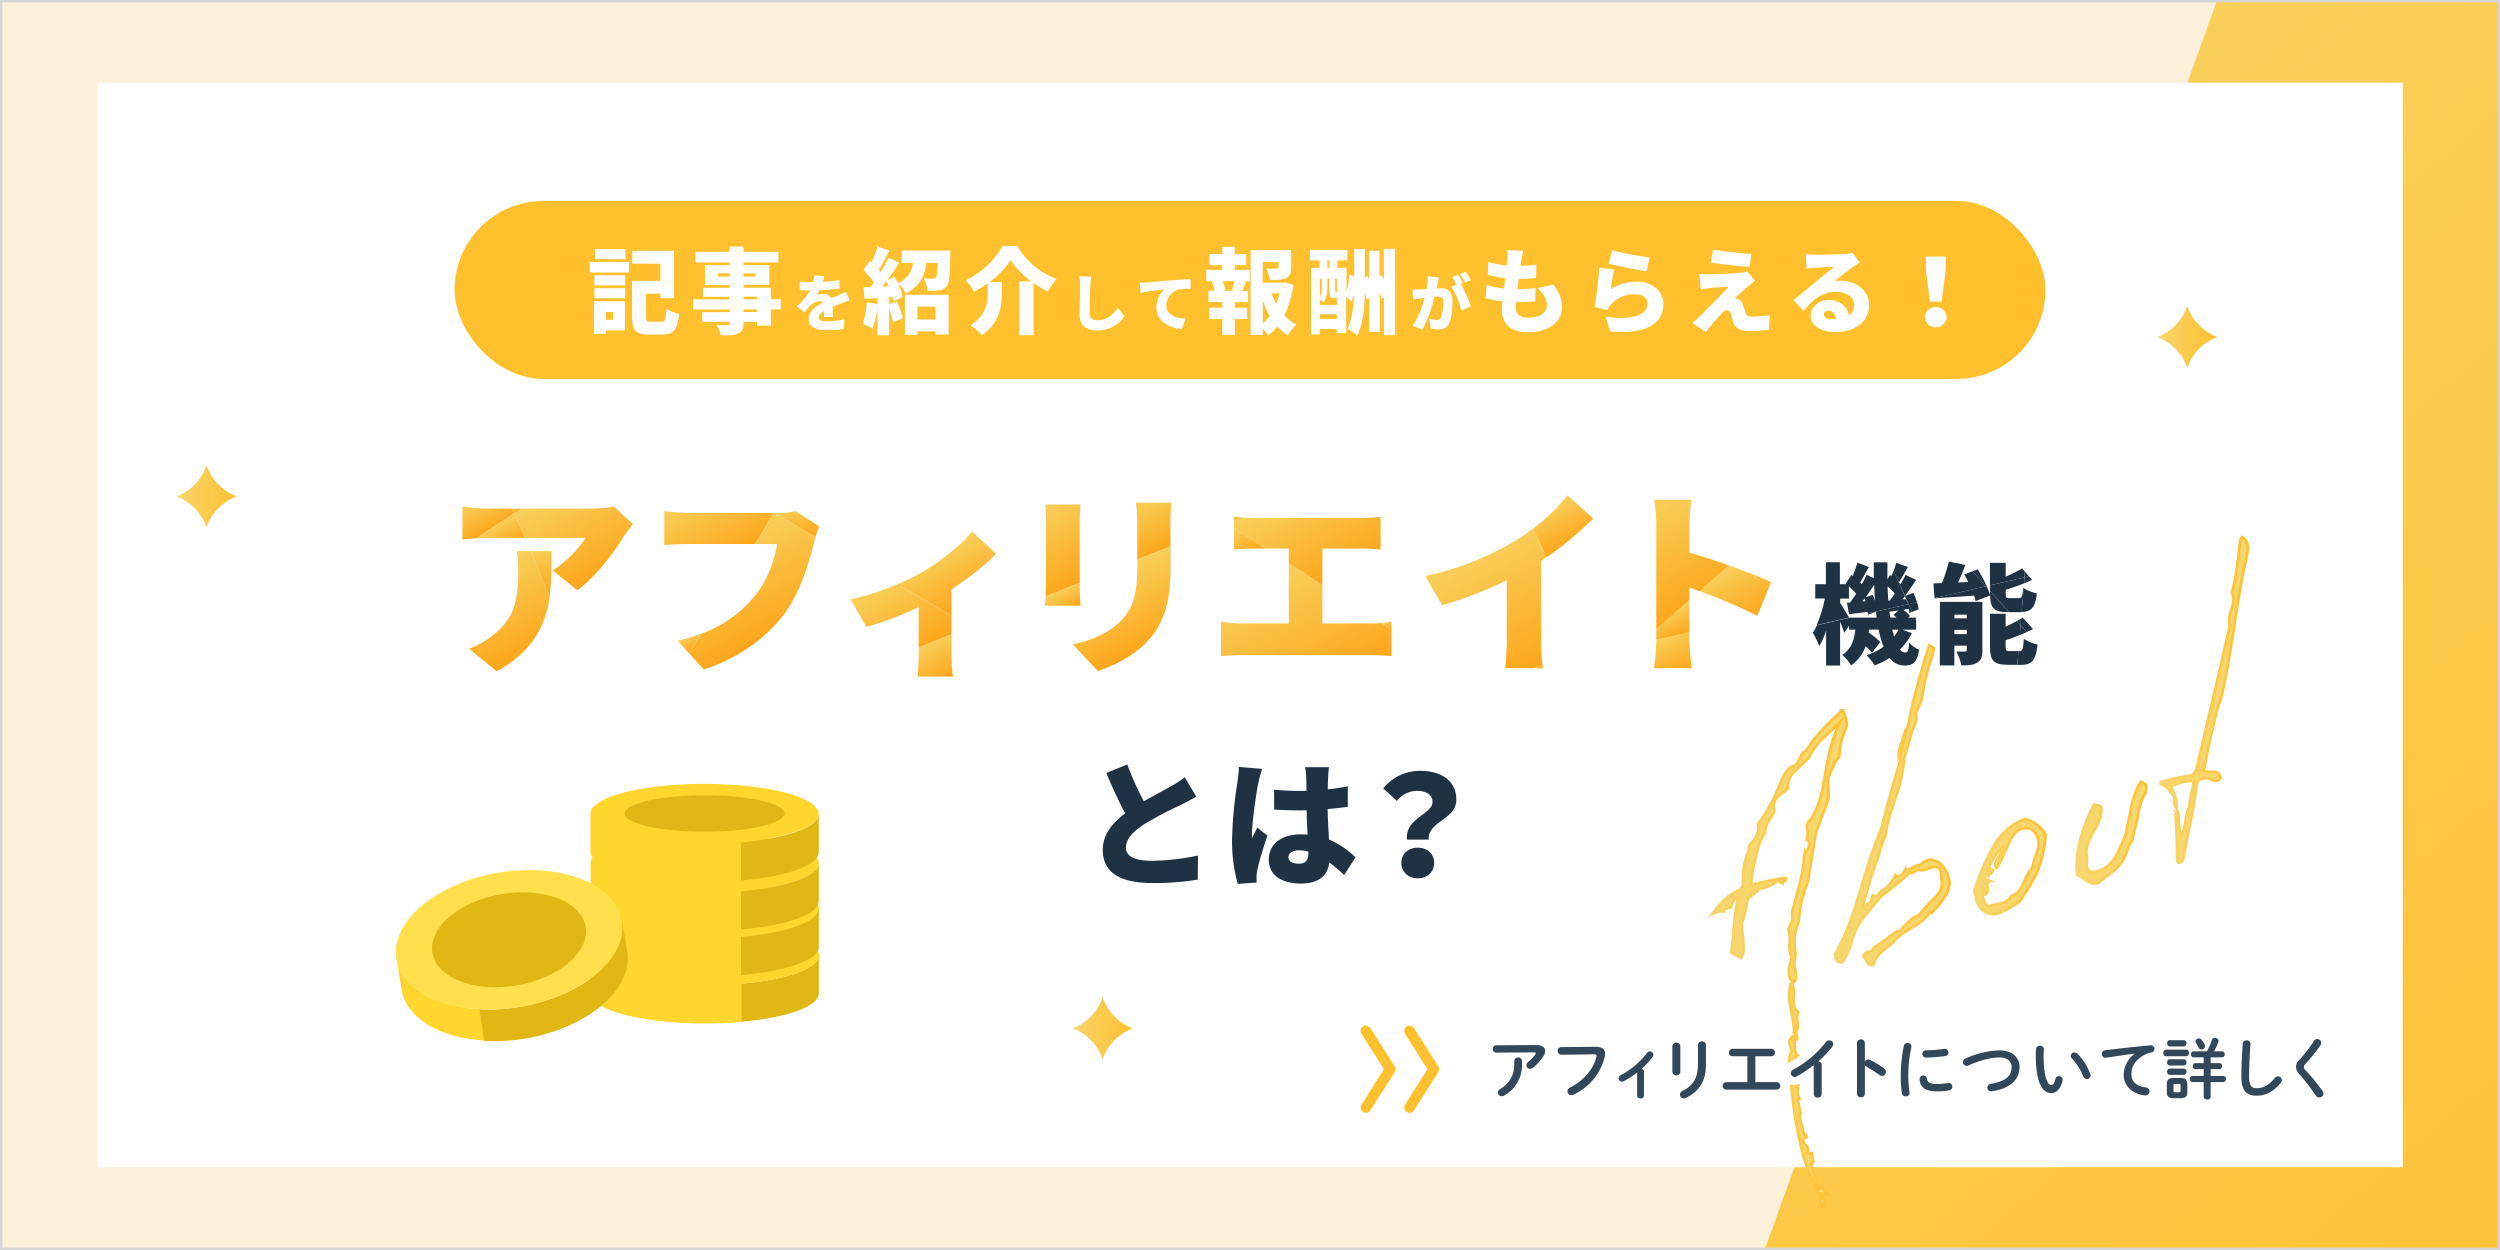 <svg xmlns="http://www.w3.org/2000/svg" xmlns:xlink="http://www.w3.org/1999/xlink" viewBox="0 0 942 471"><rect x="0" y="0" width="942" height="471" fill="#808080" stroke="none"/><defs><linearGradient id="a" x1="375.74" y1="124.52" x2="859.39" y2="688" gradientUnits="userSpaceOnUse"><stop offset="0" stop-color="#f7d66c"/><stop offset="1" stop-color="#ffbf2e"/></linearGradient><linearGradient id="b" x1="643.79" y1="361.24" x2="696.41" y2="361.24" xlink:href="#a"/><linearGradient id="c" x1="690.9" y1="303.25" x2="735.13" y2="303.25" xlink:href="#a"/><linearGradient id="d" x1="743.32" y1="326.53" x2="771.31" y2="326.53" xlink:href="#a"/><linearGradient id="e" x1="782.02" y1="313.66" x2="809.28" y2="313.66" xlink:href="#a"/><linearGradient id="f" x1="813.55" y1="263.6" x2="847.47" y2="263.6" xlink:href="#a"/><linearGradient id="g" x1="182.06" y1="214.36" x2="199.19" y2="246.56" gradientUnits="userSpaceOnUse"><stop offset="0" stop-color="#f8d05b"/><stop offset="1" stop-color="#fda61a"/></linearGradient><linearGradient id="h" x1="202.28" y1="206.39" x2="210.87" y2="222.54" xlink:href="#g"/><linearGradient id="i" x1="209.84" y1="184.5" x2="227.26" y2="217.25" xlink:href="#g"/><linearGradient id="j" x1="178.83" y1="188.38" x2="184.99" y2="199.96" xlink:href="#g"/><linearGradient id="k" x1="194.3" y1="190.97" x2="195.19" y2="192.64" xlink:href="#g"/><linearGradient id="l" x1="186.34" y1="197.35" x2="191.06" y2="206.23" xlink:href="#g"/><linearGradient id="m" x1="263.63" y1="185.54" x2="276.28" y2="209.34" xlink:href="#g"/><linearGradient id="n" x1="297.19" y1="190.28" x2="304.43" y2="203.89" xlink:href="#g"/><linearGradient id="o" x1="291.55" y1="193.27" x2="291.56" y2="193.27" xlink:href="#g"/><linearGradient id="p" x1="272.4" y1="203.45" x2="291.52" y2="239.41" xlink:href="#g"/><linearGradient id="q" x1="259.27" y1="239.32" x2="262.19" y2="244.81" xlink:href="#g"/><linearGradient id="r" x1="352.89" y1="207.3" x2="364.39" y2="228.91" xlink:href="#g"/><linearGradient id="s" x1="349.58" y1="242.17" x2="357" y2="256.12" xlink:href="#g"/><linearGradient id="t" x1="334.04" y1="218.63" x2="347.89" y2="244.67" xlink:href="#g"/><linearGradient id="u" x1="418.33" y1="216.27" x2="432.82" y2="243.52" xlink:href="#g"/><linearGradient id="v" x1="391.88" y1="191.09" x2="406.99" y2="219.5" xlink:href="#g"/><linearGradient id="w" x1="428.97" y1="188.89" x2="438.65" y2="207.09" xlink:href="#g"/><linearGradient id="x" x1="399.25" y1="221.94" x2="403.6" y2="230.11" xlink:href="#g"/><linearGradient id="y" x1="465.75" y1="194.28" x2="466.53" y2="195.75" xlink:href="#g"/><linearGradient id="z" x1="478.29" y1="216.16" x2="501.35" y2="259.51" xlink:href="#g"/><linearGradient id="aa" x1="466.37" y1="198.19" x2="472.23" y2="209.22" xlink:href="#g"/><linearGradient id="ab" x1="486.25" y1="184.88" x2="503.65" y2="217.6" xlink:href="#g"/><linearGradient id="ac" x1="522.06" y1="233.9" x2="523.94" y2="237.44" xlink:href="#g"/><linearGradient id="ad" x1="579.16" y1="250.98" x2="580.03" y2="252.61" xlink:href="#g"/><linearGradient id="ae" x1="556.51" y1="206.66" x2="580.34" y2="251.48" xlink:href="#g"/><linearGradient id="af" x1="584.7" y1="189.79" x2="592.63" y2="204.7" xlink:href="#g"/><linearGradient id="ag" x1="650" y1="213.85" x2="660.22" y2="233.07" xlink:href="#g"/><linearGradient id="ah" x1="626.98" y1="239.58" x2="634.33" y2="253.39" xlink:href="#g"/><linearGradient id="ai" x1="619.32" y1="190.34" x2="639.74" y2="228.74" xlink:href="#g"/><linearGradient id="aj" x1="628.59" y1="230.39" x2="633.6" y2="239.81" xlink:href="#g"/><linearGradient id="ak" x1="812.86" y1="126.97" x2="835.48" y2="126.97" xlink:href="#a"/><linearGradient id="al" x1="404.19" y1="387.45" x2="426.81" y2="387.45" xlink:href="#a"/><linearGradient id="am" x1="66.53" y1="187.03" x2="89.15" y2="187.03" xlink:href="#a"/></defs><rect width="942" height="471" style="fill:url(#a)"/><polygon points="0 0 835.48 0 664.87 471 0 471 0 0" style="fill:#fbf1da"/><rect x="36.63" y="31.17" width="868.74" height="408.65" style="fill:#fff"/><path d="M695.23,269.71c.24.86.41,1.86.62,2.62.37,1.29-1.24,3.84-1.89,6.47a28.49,28.49,0,0,0-.89,6.31,11.86,11.86,0,0,0-2.42,3.83L688.9,293c-.56,3,1,5.9-.72,10.23-2.09,5.36-3.31,8.85-4,10.67-.72,4.86-1.64,10.25-2.62,16.23a22.82,22.82,0,0,1-1.6,5.47l-.44,1.75a22.73,22.73,0,0,0-1.2,5.23l-.74,5.22a19.46,19.46,0,0,0-1.36,8.77c.56,4,.21,4-.07,5.5-.16.27.08,1.95.55,4.84.31,1.9-.25,3.22-1.7,3.87a2.21,2.21,0,0,1,.66,1.09l.12.43a9.57,9.57,0,0,1,.13,3.34,9,9,0,0,0,.13,3.34l.12.43a4.21,4.21,0,0,0,1.37,1.95,6,6,0,0,0-.24,3.68c.16,1.81.11,2.88-.23,3.32s-.33.91-.05,1.88.18,1.46-.25,1.58a5.4,5.4,0,0,1-1,.06c.06.22.23.4.32.73a8.53,8.53,0,0,1,.21,1.57,7.8,7.8,0,0,0,.35,2.46,2.1,2.1,0,0,0,.63,1l-.65.18.12.43a6.43,6.43,0,0,1,.18,1.47,6.92,6.92,0,0,1-.16,1.9c.25,1.68.56,4,.85,7.1a8.72,8.72,0,0,0-.06,4.33l.52,1-.65.18,1.07,5.41-.65.18c.31,1.08,2,7.93,2,7.93l.68-.07.32.72c-1.16.45-1.68,1.06-1.53,1.6a4.38,4.38,0,0,0,1,1.36,4.24,4.24,0,0,1,1,1.57c.15.54-.16,1.09-.82,1.63a1.39,1.39,0,0,0,1.3.1,5.5,5.5,0,0,0,1-.17,5,5,0,0,0,.34,2.46c.31,1.08,0,1.64-.86,1.88.15.54.47,1.26.68,2a31.89,31.89,0,0,1,1.12,3.53l.39,1.4a14.19,14.19,0,0,0,.75,2.23l.65-.18c.75-.21,1.25-.12,1.54.5a8.52,8.52,0,0,0,1,1.57l-2.37-.15.15.54a1.82,1.82,0,0,0,1.1,1.44,8.83,8.83,0,0,1,.3,2.71l-1.41-.88a5,5,0,0,1-.18-1.47A3.57,3.57,0,0,0,686,451a66.7,66.7,0,0,1-4.3-9,69.54,69.54,0,0,1-2.28-6.81A145.67,145.67,0,0,1,675,409c.59-1.22.64-3.1-.06-5.58l-.18-.65c-.82-2.91-.73-5,.37-6.51-.55-1.94-.85-3-.85-3a2.82,2.82,0,0,1,1.19-2.78l.43-.12c.33-.09.37-.34.36-.8s0-.82.11-.85l-.44.13c.24-1.24-.29-4.35-1.32-9.65-.81-4.08-.6-7.05.77-9.18a5.08,5.08,0,0,1-1-1.47l-.12-.43a9.52,9.52,0,0,1-.16-3.45c.42-1.4.62-2.74,1-4a5.33,5.33,0,0,1-.47-1.26,10.23,10.23,0,0,1-.27-4.24,13.56,13.56,0,0,0-.23-4.13c-.1-.32-.3-.61-.36-.83l1.66-3.61a5.27,5.27,0,0,1,0-.57c-.43-2.79-.27-1.79,1.37-8,3.8-14.12,2.57-13.54,2.93-15.15,0,.24.56-1.32,1.3-2.82a3.45,3.45,0,0,0,.76-2.66c-.12-.43-.43-.69-1.09-1a7.21,7.21,0,0,0,.26-4,3.14,3.14,0,0,1,1.22-3.5c6.79-10.18,4.13-22.48,11.14-36.8l-8.17,7.78-2.73,3.92-.82,1.63-5.84,5.72a7.45,7.45,0,0,0-2,5.94l-.76.22c.11.78-1.48,1.35-2.93,2.8s-1.87,2.86-1.64,4.08c-.07.6.52,1.83-.91,3.4,0,0-2.95,4-2.31,6.24-2,2.32-2.94,6.08-4,10.57-1.24,5.12-1.17,8.25-1.49,9.16l1.18-.34c3.78-1.07,10.59-2.53,12.06-2.25.13.43,0,.71-.4,1.05-.8.46-1.09.66-1.06.77l-1.91-1c-.65,1-2.76,2.18-4.81,2.76a11.09,11.09,0,0,1-2.11.36l-.31.56c-.14.74-3.68,2.2-4,4.39-.15,1.09-1,5.77-2,7.57,0,5.92,1.66,10.83-.34,13.61l-3.66-2.23c1-6.45,1-16.13,2.93-21.33a12,12,0,0,0-1.93,1.83,3.65,3.65,0,0,0-1,2.61,7.08,7.08,0,0,0-1.33.26,4.34,4.34,0,0,0-1.45.64l0,.71-1.34-.2-3.17,1.13a44.56,44.56,0,0,1,4.38-5.09A16.32,16.32,0,0,1,654,336c.32-.09.48-.37.69-.43s.14.08.46,0a1.13,1.13,0,0,0,.79-.92l.65-.18c.51-5.62-.37-7.47,2.44-14.43-.52-1.84,1.39-2.49,2.13-4,0,0,2-2.67,1.22-5.58,1.87-2,5-7.47,7-12s2.39-6.38,4.37-8.46c.11-.84,2.71-1.11,3.56-2.64a16.93,16.93,0,0,0,1.53-3.22c1.24-1.4,1.11-.2,3.52-4,2-3.24,10-11,11.75-12.41A3.51,3.51,0,0,1,695.23,269.71Z" style="fill:#f7d66c;stroke-miterlimit:10;stroke:url(#b)"/><path d="M728.8,244.26l-2.71,9.38a67.38,67.38,0,0,0-1.88,9.39,32.09,32.09,0,0,1-2.48,6.05,1.46,1.46,0,0,1,.29.62,5.48,5.48,0,0,1-.66,3.45,24.87,24.87,0,0,0-1.52,4.5c-1.15,4.17-2,6.87-2.36,8.13a9.07,9.07,0,0,1-.11,1.66c-.18,1.45-.64,3.91-1.3,7.35L712.8,305a59,59,0,0,0-2.51,10.49,27.29,27.29,0,0,0-1.77,4.46,30.15,30.15,0,0,1-1.53,4.86c-.86,2.34-1.83,5.06-2.74,8.46-1.55,5.22-2.36,8.12-2.51,8.4.14.08.25.05.46,0a4.92,4.92,0,0,0,1-.52,19.93,19.93,0,0,1,1.7-1.41,6.75,6.75,0,0,1,.85-2.34,2.09,2.09,0,0,0,1.23.23c.32-.09.77-.57,1.37-1.32a3.57,3.57,0,0,1,1.55-1.13,13,13,0,0,0,4.26-5.52c.51.56.92.79,1.24.7a2.48,2.48,0,0,0,1.07-.77l.71-.78.72-1.14a3.53,3.53,0,0,0,1.14-.09,11.18,11.18,0,0,0,1.56-.67,6.78,6.78,0,0,1,1.53-.78,1.87,1.87,0,0,1,1.17,0,6.84,6.84,0,0,1,3-2,4.68,4.68,0,0,1,2.2,0c2.77.73,4.68,3,5.69,6.54a10,10,0,0,1,.38,1.76c0,3.51-2.47,7.33-6.85,11.6l-.58-.41c-1.06,2-3.31,4-6.62,5.83-3.69,2.2-6,3.91-7.07,5.49q-3.93,3.39-4.53,3.73a12.27,12.27,0,0,0-3.17,4.86,1.55,1.55,0,0,1-2.09-.81c-.49-.91-1.06-1.68-1.49-2.38,0-.81.66-1.35,1.85-1.68l.43-.13a1.86,1.86,0,0,0,1.56-1.48c1-.53,4-2.66,8.84-6.23l.69.38c3.12-3.79,5.56-5.88,7.61-6.46a41,41,0,0,1,4-4.63,26.42,26.42,0,0,0,4-4.51,7.36,7.36,0,0,0,.52-3.52,23.55,23.55,0,0,1-.3-3.53c-.46-1.61-1.57-2.23-3.29-1.74l-1.4.39a7.82,7.82,0,0,1-1.27.48,3.36,3.36,0,0,1-2.31.07c-.21.06-.46,0-.67.07s-.4.23-.62.29a3.57,3.57,0,0,1-1.17.8.84.84,0,0,1-.88-.22c-2.3,2.17-5.88,5.16-10.85,9-3.44,3.89-5.77,6.76-7.05,8.4a27.38,27.38,0,0,0-4.56,10.26,37,37,0,0,1-3,6.21,1.8,1.8,0,0,1-2.17-.67,3.9,3.9,0,0,1-.55-1.12c-.1-.32-.08-.68-.2-1.11a91.71,91.71,0,0,0,7.11-16.45c1.81-5.53,3.49-11.13,5.24-16.86,1-3.32,2.8-8.25,5.29-14.66,1.33-5.62,3.66-13.85,6.86-24.77a9.84,9.84,0,0,1,.64-3.91s.79-3.37.56-3.77a3.31,3.31,0,0,0-.49.73c-.72,2.41-1.13,3.81-1.13,3.81,0-.35.35-1.61.84-3.61,0-.11.15-.28.26-.31s1.32-4.8,1.5-5c0,0-.88,3.86-.82,4.08a4.59,4.59,0,0,0,.79-2.56,8.62,8.62,0,0,1,1-3c.91-5.84,3.43-15.87,7.86-30.29Z" style="fill:#f7d66c;stroke-miterlimit:10;stroke:url(#c)"/><path d="M770.79,314.49a48.31,48.31,0,0,1-3.56,15,98.32,98.32,0,0,1-6.29,10.28c-3.84,2.48-6.46,3.92-7.76,4.29a6.43,6.43,0,0,1-6.09-1,9.1,9.1,0,0,1-2.35-3.76c-.23-1.22-.56-2.4-.9-3.59a95.4,95.4,0,0,1,6.49-15.35c3.19-6,7.45-9.91,12.64-11.72a10.29,10.29,0,0,1,4.59,2.19A9.86,9.86,0,0,1,770.79,314.49Zm-5.39-2.2a7.63,7.63,0,0,0-3.62,0c-2,.58-3.67,2.67-5.14,6.12-2,4.63-3.33,7.58-4.41,8.7a2,2,0,0,1-.33-.72c-.27-1,.21-2.16,1.28-3.74a6.94,6.94,0,0,0,1.65-3.62c-3.16,3.23-5,6.09-5.69,8.72l.39-.69,1.52.85-.88,1.41-.69-.38a2.3,2.3,0,0,1-.23,1.23l-.91-.33c-.65.18-.82.81-.48,2l.38-.69,1.5.74a2.82,2.82,0,0,0-.77,2.66,2.26,2.26,0,0,1-.9,2.59l-.66-.28a2.8,2.8,0,0,1-.41-1.05,5.76,5.76,0,0,0,.21,2.39,11,11,0,0,0,1.62,3.27l5.27-1.15a5.92,5.92,0,0,0,3.78-2.7c1.94-.55,3.36-2.11,4.48-4.76,1.42-3.19,2.5-5.13,3.46-5.87a21.91,21.91,0,0,1,1.52-5.32,8.78,8.78,0,0,0,.71-5.33A9.94,9.94,0,0,0,765.4,312.29Z" style="fill:#f7d66c;stroke-miterlimit:10;stroke:url(#d)"/><path d="M805.64,306.73a75.55,75.55,0,0,1-1.87,8.22,7.91,7.91,0,0,1-.79,2.55,10.17,10.17,0,0,0-1.16,2.07,16.6,16.6,0,0,1-5,8.29l-6.11,4.76-.43.12a4,4,0,0,1-3.55-.63l-4-2.49c-1-7.17,1-15.88,6.11-26.18.1,0,.18-.17.29-.2a4.49,4.49,0,0,1,2.52.68c.53,2.3-.35,5.34-2.47,9s-3.17,6.49-3,8.66a8.06,8.06,0,0,1,.2,2.74,8.15,8.15,0,0,0,0,2.56,2.47,2.47,0,0,0,2.48,1.74c.43-.12.89-.13,1.32-.26a11.72,11.72,0,0,0,6.12-4.29c1.18-1.61,2.79-5,4.68-9.82,0-.25.76-3.48,1.89-9.39,1-4.71,2.25-8.09,3.84-10.29,1.22.59,1.94,1.08,2,1.3a7.91,7.91,0,0,1-.32,3C807.39,300.18,806.39,302.79,805.64,306.73Z" style="fill:#f7d66c;stroke-miterlimit:10;stroke:url(#e)"/><path d="M844.72,202.38a4,4,0,0,1,2.09,2.44,10.19,10.19,0,0,1-.24,4.49c-.57,3-1,4.46-1,4.71-.58,2.49-2.12,11.43-4.46,26.65-2.07,13.28-3.67,21.19-4.76,23.94-.74,1.5-2.84,10.13-6,25.8a8.23,8.23,0,0,0,3.61.38c1.55.15,2.41.72,2.78,2a2.31,2.31,0,0,1-1.35,1.43,5,5,0,0,1-2.49-.58,4.24,4.24,0,0,0-2.43-.36c-.11,0-.29.2-.4.23a1.72,1.72,0,0,0-.92,0,1.53,1.53,0,0,0-1,1c-.35.8-.56,1.33-.56,1.33A128.08,128.08,0,0,1,825.32,310c-1.4,6.57-2.29,11.25-2.59,13.9A3.44,3.44,0,0,1,821.4,325c-.54.16-.88-.21-1.12-1.08.13-3.64-.07-9.3-.57-16.84l.55-1.32-.41-.23c.43-.13.74.14.95.89l.15.54a13.43,13.43,0,0,0,.1,4.05c.49,2.54.61,3.79.64,3.9a7.42,7.42,0,0,0,1.3-2.82l.61-3.2a25.61,25.61,0,0,1,.81-3.72,12.65,12.65,0,0,0,.81-3.73l1.39-7a9.78,9.78,0,0,0-4.45.33c-3,1-4.36,1.47-4.15,1.4a23.35,23.35,0,0,1,1.68,4.3,11.84,11.84,0,0,1,.52,4.29,6.52,6.52,0,0,1-.85-1.75,4.35,4.35,0,0,1,.06-2.69l-2.32-2.84a6.06,6.06,0,0,0-2.89-2l-.1-.78,1.4-.4a92.27,92.27,0,0,1,10.67-2.2l1.33-1.89,9.4-40.05c.14-.74,1.22-5.59,3.29-14.33a9.41,9.41,0,0,1,.48-5.72c.82-2.45,1.12-4.28.75-5.57-.12-.43-.38-.94-.5-1.37,1-2.73,2.05-9.2,3.16-19.3Z" style="fill:#f7d66c;stroke-miterlimit:10;stroke:url(#f)"/><path d="M941.11.89V470.11H.89V.89H941.11M942,0H0V471H942V0Z" style="fill:#d5d5d5"/><path d="M195.27,215.11c0,12.15-1.87,18.48-10.14,24.74a29.06,29.06,0,0,1-8.49,4.55l10.5,8.57c14-7.81,18.53-17.59,20-28.43l-7.21-16.88h-5.23A42.12,42.12,0,0,1,195.27,215.11Z" style="fill:url(#g)"/><path d="M207.79,207.66H199.9l7.21,16.88A131.07,131.07,0,0,0,207.79,207.66Z" style="fill:url(#h)"/><path d="M197.77,202.66h22.76c-1.64,3.13-6.78,8.8-12.29,12.3l9.31,7.45c6.71-4.84,13.79-14.16,17.59-20.42.74-1.19,2.46-3.35,3.35-4.47l-7.15-6.63a52.23,52.23,0,0,1-8.94.74h-26l-2.63,1.75Z" style="fill:url(#i)"/><path d="M193.06,191.63h-9.34a64.53,64.53,0,0,1-9.47-.82v12.45c2.14-.21,3.8-.37,5.41-.47l14.14-9.41Z" style="fill:url(#j)"/><polygon points="193.81 193.38 196.43 191.63 193.06 191.63 193.81 193.38" style="fill:url(#k)"/><path d="M179.66,202.79c1.31-.08,2.59-.13,4.06-.13h14.05l-4-9.28Z" style="fill:url(#l)"/><path d="M291.55,193.27H260c-2.46,0-7.38-.37-9.69-.67v12.74c1.94-.14,6-.37,9.69-.37H284.5l7.06-11.7Z" style="fill:url(#m)"/><path d="M299.76,192.6a29.73,29.73,0,0,1-6.86.67h-1.34l15.73,9.1a24,24,0,0,1,1.41-4Z" style="fill:url(#n)"/><polygon points="291.56 193.27 291.55 193.27 291.56 193.27 291.56 193.27" style="fill:url(#o)"/><path d="M284.5,205h8.32c-1,6-3.42,13.34-8.19,19.23a46,46,0,0,1-20.57,14.64l-4.41,7.32,5.52,6.06c13.12-4.24,23.63-11.92,30.34-20.94,6.41-8.64,9.46-20,11.25-27,.15-.55.33-1.22.53-1.93l-15.73-9.1Z" style="fill:url(#p)"/><path d="M255.34,241.42l4.31,4.74,4.41-7.32A66,66,0,0,1,255.34,241.42Z" style="fill:url(#q)"/><path d="M358.56,222c6.78-4.4,13.19-9.47,16.69-13.35l-9-8.42c-3.72,4.92-11.47,11.11-19.15,15.58a78.26,78.26,0,0,1-9,4.4L358.56,232Z" style="fill:url(#r)"/><path d="M346.19,246c0,2.83-.23,7.3-.45,8.94h13.41c-.52-1.64-.59-6.11-.59-8.94v-7l-12.37,5Z" style="fill:url(#s)"/><path d="M338.09,220.18a99.21,99.21,0,0,1-17.62,5.66l6,10.36a113.21,113.21,0,0,0,19.68-7.45V244l12.37-5v-7Z" style="fill:url(#t)"/><path d="M428.54,212.87c0,10.29-1.05,15.58-6,20.87-4.47,4.62-10.58,7.38-18.33,9.09l9.46,10c5.44-1.72,13.27-5.52,18.26-10.73,5.67-6,9.17-13.42,9.17-28.4v-7.88l-12.52,5Z" style="fill:url(#u)"/><path d="M407.15,190.07H393.81a58.55,58.55,0,0,1,.3,5.88v25.27c0,1.07-.07,2.34-.15,3.54l12.89-5.19V196C406.85,193.27,407,191.93,407.15,190.07Z" style="fill:url(#v)"/><path d="M441.36,189.4H428a60.21,60.21,0,0,1,.52,8v13.41l12.52-5v-8.37C441.06,194.17,441.21,191.63,441.36,189.4Z" style="fill:url(#w)"/><path d="M393.73,228.23h13.42c-.15-1.94-.3-5.07-.3-6.94v-1.72L394,224.76C393.88,226.14,393.77,227.43,393.73,228.23Z" style="fill:url(#x)"/><path d="M465,194.69v1.5l2.93-1.18C466.82,194.92,465.78,194.81,465,194.69Z" style="fill:url(#y)"/><path d="M516.92,234.93H498.29V220.44l-12.67-8.18v22.67H467.81a45.77,45.77,0,0,1-7.75-.67v13a72.86,72.86,0,0,1,7.75-.37h49.11a66.14,66.14,0,0,1,7.38.37V237.24l-3.85-2.48C519.34,234.86,518.16,234.93,516.92,234.93Z" style="fill:url(#z)"/><path d="M465,207.06c1.94-.22,5.22-.37,7.53-.37H477l-12-7.76Z" style="fill:url(#aa)"/><path d="M498.29,206.69H512.9c2.16,0,4.92.15,7.3.37V194.69a60.72,60.72,0,0,1-7.3.52H472.51c-1.36,0-3-.08-4.6-.2L465,196.19v2.74l12,7.76h8.62v5.57l12.67,8.18Z" style="fill:url(#ab)"/><path d="M520.45,234.76l3.85,2.48v-3C523.21,234.43,521.9,234.62,520.45,234.76Z" style="fill:url(#ac)"/><path d="M581.27,251l-3.75.86h4C581.4,251.6,581.33,251.31,581.27,251Z" style="fill:url(#ad)"/><path d="M580.72,241V211.31c.69-.45,1.36-.9,2-1.36l-5.16-10.76c-2.09,1.59-4.26,3.1-6.41,4.44A109.6,109.6,0,0,1,537,217.05L543.38,228a135.59,135.59,0,0,0,24.37-9.39V241a103,103,0,0,1-.59,10.81h10.36l3.75-.86A70.29,70.29,0,0,1,580.72,241Z" style="fill:url(#ae)"/><path d="M600.32,195.36l-9.69-8.72a69.29,69.29,0,0,1-13,12.55L582.75,210A131.21,131.21,0,0,0,600.32,195.36Z" style="fill:url(#af)"/><path d="M662.18,232l5.14-12.6c-3.47-1.69-9.47-4.08-15.84-6.36l-11.08,9.71A211.72,211.72,0,0,1,662.18,232Z" style="fill:url(#ag)"/><path d="M623.2,251.78h14.16c-.37-3.36-.82-9.25-.82-11.26v-2.28l-12.45,2.88A86.25,86.25,0,0,1,623.2,251.78Z" style="fill:url(#ah)"/><path d="M636.54,221.37c1.23.44,2.53.91,3.86,1.41l11.08-9.71c-5.11-1.83-10.46-3.6-14.94-4.89V198a88,88,0,0,1,.75-9.69H623.2a51.75,51.75,0,0,1,.89,9.69v39.09l12.45-10.9Z" style="fill:url(#ai)"/><path d="M624.09,237.06v4.06l12.45-2.88V226.16Z" style="fill:url(#aj)"/><path d="M696.71,232.72c-1-1.8-2.62-4.42-3.36-5.57v-1.59h3.32v-4.67a35.75,35.75,0,0,1,2.74,2.83c-.78,1.18-1.56,2.33-2.29,3.31l-1.19.08.78,4.3c2.21-.25,4.58-.53,7-.86,0,.22,0,.42,0,.61l15.35-3.53L713.52,215c-.26.69-.53,1.38-.81,2l-.45-.37-1.06,1.63c-.05-2.08,0-4.21,0-6.38h-5.16c0,2,0,4,0,6l-2.7-1.31c-.49,1.06-1.11,2.29-1.8,3.52-.21-.21-.41-.45-.61-.66,1-1.64,2.12-3.81,3.31-5.77l-4.38-1.64a42.48,42.48,0,0,1-1.76,5l-.49-.37-2.13,3.23.29.25h-2.5v-8.27h-5.28v8.27h-4v5.4h3.61a46.42,46.42,0,0,1-3.09,10l12.44-2.87Zm21.07-8.14a8.25,8.25,0,0,1,.45,1.18l-1.43.13C717.13,225.48,717.46,225,717.78,224.58Zm-3.84-.9c-.62.94-1.27,1.84-1.89,2.61l-.53.05c-.12-1.76-.2-3.56-.28-5.41A24.86,24.86,0,0,1,713.94,223.68Zm-7.74-3.32c.08,2.09.17,4.13.33,6.1-.25-.78-.53-1.6-.82-2.33L703,225C704.07,223.51,705.18,221.92,706.2,220.36Zm-3.6,5.2c.12.33.21.65.33,1l-1.19.08Z" style="fill:#1e3244"/><polygon points="721.96 232.72 721.42 232.72 721.96 233.92 721.96 232.72" style="fill:#1e3244"/><path d="M720.46,230.56l2.48-1a17.69,17.69,0,0,0-.61-2.68l-3.18.74Z" style="fill:#1e3244"/><path d="M717.83,224.53c1.43-2,2.86-4.09,4.17-6l-4-1.92c-.49,1.06-1.15,2.25-1.84,3.47-.21-.2-.41-.45-.66-.65,1-1.6,2.21-3.77,3.44-5.77l-4.42-1.6c-.25.89-.6,1.93-1,3l5.63,12.61,3.18-.74a30.35,30.35,0,0,0-1.31-3.54Z" style="fill:#1e3244"/><path d="M703.8,231.16a4.46,4.46,0,0,1,0,.5l3.07-1.11c.08.74.16,1.47.24,2.17H697.06l-12.44,2.87a21.64,21.64,0,0,1-1.54,2.82,32.77,32.77,0,0,1,2.42,5.07,28.28,28.28,0,0,0,2.57-5.81v13.1h5.28v-16.5c.62,1.52,1.19,3.07,1.56,4.18l1.8-2.66v1.47h2.37c-.41,3.73-1.35,7.2-4.91,9.54a13.68,13.68,0,0,1,3.28,3.93,14.06,14.06,0,0,0,5.48-7.25,19.38,19.38,0,0,1,2.45,2.46l3.11-4a30.08,30.08,0,0,0-4.37-3.6l.12-1.11h3.64a39.81,39.81,0,0,0,1.84,6.47,24.23,24.23,0,0,1-6.42,3.19,22.11,22.11,0,0,1,3.07,3.81A26.82,26.82,0,0,0,712,247.9a6.86,6.86,0,0,0,5.49,2.87c3.43,0,4.79-1.15,5.64-5.9a13.11,13.11,0,0,1-3.76-2.66c-.2,3-.57,3.65-1.47,3.65a2.6,2.6,0,0,1-2-1.11,23.23,23.23,0,0,0,4.5-6.14l-3.56-1.35H722v-3.34l-.54-1.2H719l.7-.61a14.4,14.4,0,0,0-2.54-2.34l2.05-.32a12.91,12.91,0,0,1,.24,1.51l1-.4-1.31-2.93Zm9.89,8.72c-.24-.82-.49-1.68-.69-2.62h2.33A15.37,15.37,0,0,1,713.69,239.88Zm-.24-8.18c.36.28.77.65,1.18,1h-2.41c-.12-.74-.21-1.47-.29-2.21l3.44-.49Z" style="fill:#1e3244"/><path d="M730.92,250.73h5.48v-7.45h4.67v1.59c0,.49-.17.62-.66.62a30.44,30.44,0,0,1-3.23,0,21.23,21.23,0,0,1,1.88,5.23c2.42,0,4.34-.08,5.9-1s2-2.29,2-4.7V226.79h-16Zm5.48-19.12h4.67V233H736.4Zm0,5.73h4.67v1.6H736.4Z" style="fill:#1e3244"/><path d="M761.41,250.52c4.21,0,5.73-1.72,6.34-7.65a16.87,16.87,0,0,1-5.2-2.17c-.2,3.93-.45,4.66-1.72,4.66h-.27l-.43,5.16Z" style="fill:#1e3244"/><path d="M755.72,243.65v-2.42c1.75-.58,3.57-1.23,5.34-1.94l.3-3.67L759.94,234c-1.29.73-2.73,1.47-4.22,2.13v-4.87h-5.89v12.4c0,5.15,1.31,6.83,6.58,6.83h3.72l.43-5.16h-3.2C756,245.36,755.72,245.2,755.72,243.65Z" style="fill:#1e3244"/><path d="M761.57,233.05c-.51.32-1.05.65-1.63,1l1.42,1.59Z" style="fill:#1e3244"/><path d="M762.66,219.8c1-.42,2.05-.86,3-1.32l-1.14-1.32-1.67.39Z" style="fill:#1e3244"/><path d="M763.64,238.18c.83-.37,1.63-.76,2.39-1.16l-3.89-4.34-.57.37-.21,2.57Z" style="fill:#1e3244"/><path d="M748.94,221.66c-.11-.27-.22-.54-.35-.82l-.31.07Z" style="fill:#1e3244"/><path d="M767.5,223.59a16.12,16.12,0,0,1-5-2l-.75,9C765.47,230.48,766.92,228.83,767.5,223.59Z" style="fill:#1e3244"/><path d="M748.59,220.84a52.62,52.62,0,0,0-3.39-6.29l-1.94.72,5,5.64Z" style="fill:#1e3244"/><polygon points="764.52 217.16 763.02 215.44 762.85 217.55 764.52 217.16" style="fill:#1e3244"/><path d="M763,215.43l-1.08-1.25a51.37,51.37,0,0,1-6.18,3.11v-5.2h-5.93v8.46l13-3Z" style="fill:#1e3244"/><path d="M761.77,230.62l.75-9a1.56,1.56,0,0,1-.25-.17c-.17,3.36-.41,3.93-1.6,3.93h-3.36c-1.35,0-1.55-.16-1.55-1.67V222.2c2.27-.67,4.65-1.48,6.9-2.4l.19-2.25-13,3v2.1l7.09,8h4.85Z" style="fill:#1e3244"/><path d="M761.06,239.29c.87-.35,1.74-.72,2.58-1.11l-2.28-2.56Z" style="fill:#1e3244"/><path d="M743.26,215.27l-3.13,1.16c.53.9,1,1.88,1.51,2.87l-3.85.16c1-2.05,1.89-4.34,2.75-6.59l-6.22-1.27a54.54,54.54,0,0,1-2.62,8.11l-3.2.12.45,5.54,19.33-4.46Z" style="fill:#1e3244"/><path d="M749.83,223.76v.41a22,22,0,0,0-.89-2.51l-.66-.75L729,225.37v.07l14.85-1a16.18,16.18,0,0,1,.57,2.05l5.45-2.13c.12,4.75,1.47,6.3,6.58,6.3h.51l-7.09-8Z" style="fill:#1e3244"/><path d="M308.53,359.92v14.41c0,4.69-11.32,9.08-29.3,10.67V370.67C297.21,369.09,308.53,364.73,308.53,359.92Z" style="fill:#e1b715"/><path d="M306.27,321.59a41,41,0,0,0-16.39-5.67c15.37-2.83,22.64-8,16.39-12.85-7.62-5.91-32-9.08-54.55-7.13-18.06,1.59-29.38,6-29.24,10.76V321a3.66,3.66,0,0,0,.82,2.07,3.55,3.55,0,0,0-.76,2.1v14.32a3.41,3.41,0,0,0,.42,1.39,3.64,3.64,0,0,0-.39,1.45v14.29a3.2,3.2,0,0,0,.51,1.64,3.53,3.53,0,0,0-.49,1.73v14.33a4.72,4.72,0,0,0,2.27,3.61c7.58,5.92,32,9.09,54.54,7.14V370.67c22.65-2,34.62-8.49,27-14.15a37.14,37.14,0,0,0-14.16-5.26c13.88-2.83,20.16-7.79,14.16-12.43a35.46,35.46,0,0,0-13-4.95C306.35,330.88,312.07,326.09,306.27,321.59Z" style="fill:#ffd62d"/><path d="M308.53,342.34v14.41c0,4.7-11.32,9.08-29.3,10.64V353C297.21,351.43,308.53,347,308.53,342.34Z" style="fill:#e1b715"/><path d="M308.53,325.19v14.4c0,4.7-11.32,9.09-29.3,10.67V335.85C297.21,334.27,308.53,329.92,308.53,325.19Z" style="fill:#e1b715"/><path d="M308.53,306.7v14.41c0,4.7-11.32,9.09-29.3,10.67V317.45C297.21,315.79,308.53,311.43,308.53,306.7Z" style="fill:#e1b715"/><path d="M151.38,373.19l-1.93-11.83c1.73,10.11,13.64,17.89,31.14,18.88l2,11.83C165.05,391.05,153.1,383.3,151.38,373.19Z" style="fill:#ffd62d"/><path d="M234.37,346.84l2,11.8a17,17,0,0,1-1.48,9.77c-6.25,14.44-29.72,25.11-52.42,23.8l-1.92-11.94c22.64,1.27,46.16-9.37,52.42-23.8a17.05,17.05,0,0,0,1.36-9.63Z" style="fill:#e1b715"/><ellipse cx="191.81" cy="354.12" rx="43.05" ry="25.62" transform="translate(-57.09 37.51) rotate(-9.73)" style="fill:#ffe04c"/><ellipse cx="191.81" cy="354.12" rx="29.3" ry="17.44" transform="translate(-57.09 37.51) rotate(-9.73)" style="fill:#e1b715"/><ellipse cx="265.48" cy="306.53" rx="30.15" ry="6.88" style="fill:#e1b715"/><rect x="171.28" y="75.72" width="599.44" height="67.06" rx="33.53" style="fill:#ffc02e"/><path d="M222.24,98.69H237v4H222.24Zm13.23,25.81h-7.21v1.27h-4.4V113.55h11.61ZM224,103.73h11.58v3.8H224Zm0,4.86h11.58v3.8H224Zm11.65-10.92H224.21v-3.8h11.44Zm-7.39,19.86v3H231v-3Zm20.94,3.69c1.45,0,1.69-.77,1.94-4.92a15.07,15.07,0,0,0,4.72,2c-.6,6-2,7.75-6.23,7.75h-5.18c-4.79,0-6.27-1.45-6.27-6.59V105.84h10.64V99.36H238.25V94.51H254v17.84h-5.13v-1.69h-5.46v8.77c0,1.58.25,1.79,1.79,1.79Z" style="fill:#fff"/><path d="M294.19,116.58h-3.7v6.12h-5.21v-1.44h-5.14v.42c0,2.33-.53,3.31-2,4s-3.45.71-6.48.71a14.78,14.78,0,0,0-1.65-3.94c1.44.07,3.52.07,4.08.07s.88-.25.88-.85v-.42H264.62v-3.63h10.31v-1H261.2v-3.84h13.73v-.95H264.86v-3.38h10.07v-1.06h-9.29V99.89h9.29v-1H262.08v-4h12.85v-2h5.21v2h13.17v4H280.14v1h9.72v7.46h-9.72v1.06h10.35v4.33h3.7Zm-19.26-12.36V103h-4.4v1.2Zm5.21-1.2v1.2h4.47V103Zm0,9.72h5.14v-.95h-5.14Zm5.14,3.84h-5.14v1h5.14Z" style="fill:#fff"/><path d="M310.46,119.45c.05-.58.09-1.45.12-2.32-1.46.84-2.09,1.6-2.09,2.53s.72,1.39,2.91,1.39a34.44,34.44,0,0,0,6.76-.73L318,124a61.86,61.86,0,0,1-6.71.4c-3.83,0-6.57-1-6.57-4.09s2.76-5,5.35-6.33a1.78,1.78,0,0,0-1.27-.47,5.56,5.56,0,0,0-3.43,1.55,27.76,27.76,0,0,0-2.16,2.63l-3-2.26a21.26,21.26,0,0,0,5-6c-1,0-2.65,0-3.87-.17V106a29.94,29.94,0,0,0,4.18.28h.91a13,13,0,0,0,.4-2.53l3.71.3a21.16,21.16,0,0,1-.51,2.12,54.53,54.53,0,0,0,6.26-.66l0,3.26c-2.19.28-5,.49-7.51.59a13.75,13.75,0,0,1-.89,1.64,11.25,11.25,0,0,1,2.3-.23,3.37,3.37,0,0,1,3.09,1.64c.94-.45,1.69-.75,2.52-1.13,1-.44,2-.89,2.95-1.36l1.39,3.24c-.83.23-2.28.77-3.17,1.13s-2,.77-3.24,1.31c0,1.27.07,2.84.09,3.87Z" style="fill:#fff"/><path d="M358.12,94.4s0,1.2-.07,1.76c-.14,7.29-.35,10.49-1.27,11.65a4,4,0,0,1-2.89,1.59,32.27,32.27,0,0,1-4.43.17,11.21,11.21,0,0,0-1.48-4.71c1.41.14,2.78.14,3.49.14a1.46,1.46,0,0,0,1.16-.39c.38-.46.52-2,.67-5.53h-4.23c-.7,4.79-2.39,8.8-7.81,11.44a13.53,13.53,0,0,0-2.93-3.83,23.67,23.67,0,0,1,1.8,5.24l-3.56,1.59a9.35,9.35,0,0,0-.35-1.59l-1.16.07v2.54l3-1A54.23,54.23,0,0,1,340.2,120l-3.73,1.33c-.28-1.33-.85-3.2-1.41-5v10h-4.43V116a32.79,32.79,0,0,1-1.83,7.82A27.17,27.17,0,0,0,325,122a26.73,26.73,0,0,0,1.62-8.13l4.05.7v-2.25l-4.9.32-.42-4.41,2.67-.1c.43-.53.85-1.09,1.27-1.69a31,31,0,0,0-3.94-4.68l2.39-3.52.64.6a45.39,45.39,0,0,0,2.32-6l4.4,1.62c-1.3,2.46-2.71,5.17-3.94,7.14.24.28.49.6.7.88a57.7,57.7,0,0,0,2.92-5.38L338.86,99c-1.34,2-2.88,4.3-4.43,6.41l2.71-1.13c.42.74.81,1.55,1.19,2.36A9,9,0,0,0,344,99.08h-4.26V94.4Zm-23.27,13.48c-.28-.63-.56-1.3-.84-1.9-.53.71-1.06,1.37-1.55,2Zm6.12,3.17h16.44v15h-4.92v-1.19h-6.83v1.33H341Zm4.69,4.47v4.89h6.83v-4.89Z" style="fill:#fff"/><path d="M383.35,92.71a28.58,28.58,0,0,0,14.79,12.43,27.62,27.62,0,0,0-3.38,4.71,38.29,38.29,0,0,1-5.32-3.2v19.64h-5.35V106h4.47A32.75,32.75,0,0,1,380.78,98a32.14,32.14,0,0,1-7.88,8.27h4.57v4c0,5-.7,11.58-7.53,16a20.17,20.17,0,0,0-4.33-3.66c5.95-3.66,6.58-8.59,6.58-12.49v-3.38a39.9,39.9,0,0,1-5.17,3.16,19,19,0,0,0-3.17-4.25,31.78,31.78,0,0,0,13.94-13Z" style="fill:#fff"/><path d="M411.19,104.22c-.16,1.1-.3,2.51-.35,3.52-.12,2.44-.28,7.46-.28,10,0,2.23,1.29,2.94,2.86,2.94,3.62,0,6.06-2.12,7.75-4.72l2.56,3.14a12.34,12.34,0,0,1-10.33,5.42c-4.06,0-6.6-1.83-6.6-5.89,0-2.93.22-9.15.22-10.91a16.74,16.74,0,0,0-.36-3.57Z" style="fill:#fff"/><path d="M431.84,106.43c2.19-.19,5.71-.47,10-.85,2.33-.18,5.07-.33,6.76-.4l0,3.62a28.5,28.5,0,0,0-4.46.28,6.46,6.46,0,0,0-4.67,6c0,3.43,3.21,4.77,7.23,5L445.36,124c-5.19-.4-9.62-3.22-9.62-8.17a9.49,9.49,0,0,1,2.93-6.78c-2,.21-6.08.68-8.87,1.29l-.35-3.83C430.39,106.52,431.4,106.47,431.84,106.43Z" style="fill:#fff"/><path d="M465.28,101.69h5.56V106h-2.46l1.16.28c-.56,1.23-1,2.36-1.44,3.31h2.18v4.26h-5v2.11h4.65v4.26h-4.65v6h-4.72v-6h-4.92v-4.26h4.92V113.8h-5.21v-4.26h2.26a18.91,18.91,0,0,0-1-3.31l1.13-.28h-3.24v-4.26h6.05v-1.8h-4.78V95.7h4.78V93h4.72V95.7h4.3v4.19h-4.3Zm-1.09,7.57c.35-1,.74-2.22,1-3.31h-4.5a14.83,14.83,0,0,1,1,3.31l-1,.28h4.54Zm23.16-1.87a37.86,37.86,0,0,1-3.41,11.44,16.55,16.55,0,0,0,4.57,3.52,18.58,18.58,0,0,0-3.3,4A18.27,18.27,0,0,1,481.3,123a19.6,19.6,0,0,1-3.35,3.34,14.26,14.26,0,0,0-2.11-2.42v2.32h-4.61v-32h15.28v6.58c0,2.08-.42,3.31-2,4s-3.49.7-6,.7a17,17,0,0,0-1.38-4.36c1.45.07,3.45.07,3.95.07s.7-.11.7-.49v-2h-6v7.78h7.68l.81-.17Zm-11.51,14.5a20.11,20.11,0,0,0,2.57-2.88,36.59,36.59,0,0,1-2.57-5.74Zm3.24-11.4a23.21,23.21,0,0,0,1.76,4,24.37,24.37,0,0,0,1.27-4Z" style="fill:#fff"/><path d="M525.68,93.77v32.49h-4.22V112.11l-.91.53a23,23,0,0,0-.67-2.57v15h-4V112.32l-1,.53a22.65,22.65,0,0,0-.63-2.93c-.07,5.92-.56,11.83-2.82,16.51a17.23,17.23,0,0,0-3.73-2.53c1.8-3.73,2.32-8.24,2.47-12.92a17,17,0,0,1-.92,2.64l-2-1.79v13.65h-3.56V124h-6.4v2H494V100.91h3.2V98.1h-3.62V94.15h14.11V98.1H504v2.81h3.35v9.16a31.26,31.26,0,0,0,1.05-6.55l1.87.53V93.8h4v10.74l1-.6c.18.39.39.81.56,1.23V94.47h4v9.61l.74-.42c.28.53.56,1.09.84,1.65V93.77Zm-25.52,14.32c0,1.83-.24,4.26-1.58,5.88a7.18,7.18,0,0,0-1.23-1.09v2h6.4v-2.53h-.7c-1.69,0-2.15-.56-2.15-2.82V105h-.74ZM497.35,105v6.86a7.73,7.73,0,0,0,.7-3.8V105Zm6.4,15.17v-1.73h-6.4v1.73Zm-3.59-19.26h.74V98.1h-.74Zm3.59,4.09h-.67v4.5c0,.5.07.53.29.53h.38Z" style="fill:#fff"/><path d="M542.18,104.57c-.17.71-.35,1.58-.5,2.23s-.25,1.27-.39,1.88c.61-.05,1.15-.07,1.57-.07,2.67,0,4.43,1.27,4.43,4.74,0,2.72-.3,6.45-1.29,8.52-.79,1.67-2.16,2.25-4.06,2.25a13.59,13.59,0,0,1-2.81-.33l-.61-3.7a15,15,0,0,0,2.84.49,1.59,1.59,0,0,0,1.57-.89,16.5,16.5,0,0,0,.87-6c0-1.69-.71-1.9-2.16-1.9l-1.08,0c-.94,3.62-2.68,9.2-4.65,12.39l-3.68-1.47c2.2-3,3.7-7.33,4.57-10.5l-1.45.22c-.75.09-2.09.28-2.86.42l-.31-3.78c.89.07,1.78,0,2.7,0,.68,0,1.64-.09,2.67-.16a23.1,23.1,0,0,0,.45-4.86Zm8.26,2.49a42.76,42.76,0,0,1,3.75,8.36l-3.59,1.66a25.61,25.61,0,0,0-3.8-9l2-.84a28.72,28.72,0,0,0-1.59-2.86l2.2-.9c.59.87,1.41,2.4,1.83,3.22Zm1.55-.56a25.56,25.56,0,0,0-1.86-3.24l2.21-.89a33.18,33.18,0,0,1,1.85,3.19Z" style="fill:#fff"/><path d="M585.32,107.25c2.25,3.1,3.27,5.56,3.27,8.52,0,5.31-4.78,9.43-12.81,9.43-5.95,0-9.86-2.53-9.86-8.45a30.78,30.78,0,0,1,.22-3.23,41.63,41.63,0,0,1-6.31-1.1l.29-5.1a29.46,29.46,0,0,0,6.58,1.37l.49-3.9a43.81,43.81,0,0,1-6.62-1.24l.25-4.86a30,30,0,0,0,6.93,1.31c.11-.88.18-1.66.22-2.33a22.52,22.52,0,0,0,.07-3.45l5.91.32c-.35,1.48-.53,2.5-.7,3.49-.07.45-.18,1.19-.32,2.14a42.18,42.18,0,0,0,6-.45l-.17,5a52.3,52.3,0,0,1-6.48.36c-.18,1.26-.35,2.6-.49,3.87h0c2,0,4.65-.18,6.83-.42l-.14,5c-1.72.17-3.69.31-5.77.31h-1.45c-.07.81-.1,1.52-.1,2,0,2.6,1.65,3.87,4.79,3.87,4.61,0,6.9-2.18,6.9-4.65s-1.34-4.43-3.45-6.54Z" style="fill:#fff"/><path d="M607,108.94a17.59,17.59,0,0,1,9.64-2.82c6.55,0,10.1,4.09,10.1,8.35,0,6.47-4.75,11.72-20.1,10.38L605,119.32c10.17,1.52,15.8-.7,15.8-5,0-2-1.9-3.45-4.68-3.45a11.69,11.69,0,0,0-9,3.8,9.17,9.17,0,0,0-1.44,2.18l-4.83-1.19a134.5,134.5,0,0,0,1.73-14.82l5.67.77A59,59,0,0,0,607,108.94Zm.45-14.65A108.18,108.18,0,0,0,621.64,97l-1.26,5.21c-3.66-.5-11.55-2.15-14.29-2.86Z" style="fill:#fff"/><path d="M658.92,107.67c-1.73,1.44-4.65,4.08-5.21,4.72a3.76,3.76,0,0,1,1.34.39,3.58,3.58,0,0,1,1.79,2.28c.32.88.6,2,.88,2.75a2,2,0,0,0,2.15,1.48,41,41,0,0,0,7-.56l-.35,5.52a60.82,60.82,0,0,1-7,.46c-3.55,0-5.42-.74-6.3-3-.38-1-.74-2.43-.95-3.24-.39-1.23-1.13-1.59-1.72-1.59s-1.24.6-2.08,1.48c-1.16,1.23-3.1,3.42-5.74,6.76l-5-3.45a36,36,0,0,0,2.78-2.5c2-2,7.81-7.78,10.84-11.09-2.25,0-5.46.32-7.39.5a30.12,30.12,0,0,0-3.13.45l-.5-5.8c.81.07,2.22.14,3.56.14s9.26-.25,12.32-.64a12.43,12.43,0,0,0,2.11-.42l3.06,3.45C660.33,106.51,659.66,107.07,658.92,107.67Zm1-12-.67,4.93c-3.77-.28-10.49-1-14.61-1.65l.81-4.9C649.38,94.75,656.1,95.46,659.87,95.7Z" style="fill:#fff"/><path d="M700.74,99c-.92.56-1.8,1.09-2.68,1.69-2,1.33-5,3.83-6.93,5.31a12.07,12.07,0,0,1,2.42-.21c6,0,10.71,3.84,10.71,9.08,0,5.46-4,10.21-13,10.21-4.93,0-9-2.29-9-6.12,0-3.07,2.82-5.92,6.76-5.92,4.26,0,7,2.47,7.6,5.78a4.66,4.66,0,0,0,2-4c0-3-3.06-4.86-6.9-4.86-5.1,0-8.76,3.07-12.11,7.15l-3.83-4c2.25-1.76,6.3-5.21,8.38-6.9,1.93-1.62,5.17-4.12,6.86-5.63-1.76,0-5.35.18-7.22.32-1,.07-2.28.17-3.13.31l-.18-5.45a29.61,29.61,0,0,0,3.56.21c1.87,0,8.84-.11,10.91-.28a18.64,18.64,0,0,0,3.1-.42Zm-9,21.22c-.17-1.93-1.23-3.16-2.71-3.16-1.12,0-1.79.66-1.79,1.37,0,1.09,1.16,1.86,2.92,1.86C690.77,120.27,691.3,120.24,691.79,120.2Z" style="fill:#fff"/><path d="M725.23,119.5a4.17,4.17,0,0,1,8.31,0,4.17,4.17,0,0,1-8.31,0Zm.53-17-.21-5.84h7.71l-.21,5.84-1.45,11.13h-4.4Z" style="fill:#fff"/><path d="M578.93,393.77c2.21,0,3.29,1,3.29,2.29a3.66,3.66,0,0,1-.65,1.91,18.55,18.55,0,0,1-4,4.38,1.78,1.78,0,0,1-1.05.4,1.37,1.37,0,0,1-1.36-1.38,1.67,1.67,0,0,1,.7-1.29,13,13,0,0,0,2.64-2.79.75.75,0,0,0,.18-.45c0-.2-.18-.3-.58-.3l-14.28.1a1.31,1.31,0,0,1-1.34-1.39,1.33,1.33,0,0,1,1.34-1.38Zm-8.35,5.89a1.48,1.48,0,0,1,2.92,0v1.18a13.18,13.18,0,0,1-6.64,11.92,1.85,1.85,0,0,1-1,.3,1.42,1.42,0,0,1-1.45-1.41,1.65,1.65,0,0,1,.93-1.38,10.13,10.13,0,0,0,5.2-9.43Z" style="fill:none;stroke:#fff;stroke-linecap:round;stroke-linejoin:round;stroke-width:6px"/><path d="M601.11,394.43c2.64,0,3.67.93,3.67,2.61a5.89,5.89,0,0,1-.18,1.43,21.3,21.3,0,0,1-11.69,14,1.83,1.83,0,0,1-.83.2,1.47,1.47,0,0,1-1.46-1.49,1.51,1.51,0,0,1,.88-1.33c5.56-2.89,8.7-6.92,10-11.42a2.05,2.05,0,0,0,.08-.5c0-.48-.33-.65-1.06-.65l-12.12.15a1.42,1.42,0,0,1-1.46-1.49,1.31,1.31,0,0,1,1.33-1.38Z" style="fill:none;stroke:#fff;stroke-linecap:round;stroke-linejoin:round;stroke-width:6px"/><path d="M616.85,404.13a31.29,31.29,0,0,1-5.05,3.27,1.36,1.36,0,0,1-.68.18,1.28,1.28,0,0,1-1.23-1.29,1.3,1.3,0,0,1,.75-1.15,29.88,29.88,0,0,0,10-8.45,1.15,1.15,0,0,1,1-.53,1.39,1.39,0,0,1,1.38,1.28,1.24,1.24,0,0,1-.25.73,29.49,29.49,0,0,1-4.22,4.58,1.06,1.06,0,0,1,.9,1v9.05a1.15,1.15,0,0,1-1.28,1.08,1.17,1.17,0,0,1-1.31-1.08Z" style="fill:none;stroke:#fff;stroke-linecap:round;stroke-linejoin:round;stroke-width:6px"/><path d="M633.15,404a1.53,1.53,0,0,1-3,0V394.1a1.52,1.52,0,0,1,3,0Zm6.64-10.31a1.37,1.37,0,0,1,1.53-1.28,1.35,1.35,0,0,1,1.48,1.28v7.47c0,6.36-2.71,10.21-7.56,12.52a1.83,1.83,0,0,1-.76.2,1.5,1.5,0,0,1-1.48-1.48,1.48,1.48,0,0,1,.93-1.31c4.2-2.06,5.86-5.1,5.86-10.13Z" style="fill:none;stroke:#fff;stroke-linecap:round;stroke-linejoin:round;stroke-width:6px"/><path d="M661.41,407.75h8a1.41,1.41,0,0,1,0,2.82H650.5a1.41,1.41,0,0,1,0-2.82h7.9V398h-5.64a1.41,1.41,0,0,1,0-2.81H667.5a1.41,1.41,0,0,1,0,2.81h-6.09Z" style="fill:none;stroke:#fff;stroke-linecap:round;stroke-linejoin:round;stroke-width:6px"/><path d="M683.39,401.34a44.4,44.4,0,0,1-6.36,4.23,1.74,1.74,0,0,1-.88.22,1.4,1.4,0,0,1-1.38-1.41,1.58,1.58,0,0,1,1-1.4,38.76,38.76,0,0,0,12.22-10.31,1.58,1.58,0,0,1,1.26-.66,1.41,1.41,0,0,1,1.18,2.34,39.35,39.35,0,0,1-5.33,5.61,1.31,1.31,0,0,1,1.31,1.31v11a1.34,1.34,0,0,1-1.48,1.31,1.36,1.36,0,0,1-1.49-1.31Z" style="fill:none;stroke:#fff;stroke-linecap:round;stroke-linejoin:round;stroke-width:6px"/><path d="M702.68,400a1.43,1.43,0,0,1,1.23-.78,1.58,1.58,0,0,1,.66.15,30.13,30.13,0,0,1,5.33,3.22,1.63,1.63,0,0,1,.7,1.31,1.46,1.46,0,0,1-1.43,1.49,1.75,1.75,0,0,1-1.06-.38,43.16,43.16,0,0,0-4.7-3,1.83,1.83,0,0,1-.73-.7v10.83a1.34,1.34,0,0,1-1.48,1.31,1.36,1.36,0,0,1-1.49-1.31V393a1.39,1.39,0,0,1,1.49-1.34,1.37,1.37,0,0,1,1.48,1.34Z" style="fill:none;stroke:#fff;stroke-linecap:round;stroke-linejoin:round;stroke-width:6px"/><path d="M718.78,393a1.32,1.32,0,0,1,1.43,1.56,52.19,52.19,0,0,0-1.16,11.12,48.8,48.8,0,0,0,.46,5.91,1.36,1.36,0,0,1-1.44,1.53,1.38,1.38,0,0,1-1.46-1.23,50.87,50.87,0,0,1-.42-6.21,56.65,56.65,0,0,1,1.18-11.62A1.35,1.35,0,0,1,718.78,393Zm11.41,15.47a20.81,20.81,0,0,0,3.8-.38,1.34,1.34,0,0,1,1.63,1.38,1.3,1.3,0,0,1-1.1,1.34,22.14,22.14,0,0,1-4.35.42c-4.65,0-6.59-1.4-6.87-4.45a1.41,1.41,0,0,1,1.46-1.53,1.23,1.23,0,0,1,1.28,1.08C726.27,407.88,727.05,408.46,730.19,408.46Zm4-11.92a1.39,1.39,0,0,1-1.29,1.38,64.08,64.08,0,0,1-7.09.55,1.32,1.32,0,0,1-1.46-1.35,1.33,1.33,0,0,1,1.36-1.36,61.56,61.56,0,0,0,6.92-.55A1.32,1.32,0,0,1,734.17,396.54Z" style="fill:none;stroke:#fff;stroke-linecap:round;stroke-linejoin:round;stroke-width:6px"/><path d="M753.41,395.78c4.5,0,7.54,2.42,7.54,6.26,0,4.81-3.57,8.18-10.49,9.16a1.41,1.41,0,1,1-.42-2.79c5.88-1,7.94-3.05,7.94-6.37,0-1.93-1.46-3.59-4.57-3.59s-7.15,1-11.65,3a2,2,0,0,1-.73.15,1.37,1.37,0,0,1-1.4-1.38,1.49,1.49,0,0,1,1-1.38A33.28,33.28,0,0,1,753.41,395.78Z" style="fill:none;stroke:#fff;stroke-linecap:round;stroke-linejoin:round;stroke-width:6px"/><path d="M768.64,394.05a1.36,1.36,0,0,1,1.49,1.41c0,.78-.1,1.38-.1,2.29,0,8.8,1.78,11.11,2.84,11.11.6,0,1.13-.4,1.63-2.29a1.3,1.3,0,0,1,1.29-1.08,1.39,1.39,0,0,1,1.43,1.36,1.3,1.3,0,0,1-.05.43c-.93,3.37-2.54,4.6-4.23,4.6-3.64,0-5.85-4.5-5.85-14.06,0-1.16,0-1.91.1-2.57A1.37,1.37,0,0,1,768.64,394.05Zm19,10.66a2,2,0,0,1,.11.53,1.36,1.36,0,0,1-1.41,1.33,1.41,1.41,0,0,1-1.34-.95,21.82,21.82,0,0,0-4.35-6.84,1.33,1.33,0,0,1-.42-.93,1.39,1.39,0,0,1,1.43-1.29,1.68,1.68,0,0,1,1.11.48A20.12,20.12,0,0,1,787.6,404.71Z" style="fill:none;stroke:#fff;stroke-linecap:round;stroke-linejoin:round;stroke-width:6px"/><path d="M804.28,397c-3,.4-7,1-10.64,1.53a1.39,1.39,0,0,1-1.66-1.4,1.35,1.35,0,0,1,1.31-1.39c5.23-.68,11.72-1.38,17-1.86a1.33,1.33,0,0,1,1.51,1.34,1.35,1.35,0,0,1-1.16,1.35,8.57,8.57,0,0,0-2.77,1c-3.92,2.24-4.75,4.85-4.75,7.24,0,2.79,1.94,4.5,5.46,4.93a1.49,1.49,0,1,1-.28,3c-4.75-.36-8.1-3.55-8.1-7.82a10.16,10.16,0,0,1,4.13-7.85Z" style="fill:none;stroke:#fff;stroke-linecap:round;stroke-linejoin:round;stroke-width:6px"/><path d="M816.15,398c-.66,0-1-.63-1-1.26a1.12,1.12,0,0,1,1-1.25h7.69a1.28,1.28,0,0,1,0,2.51ZM819,413.81c-1.91,0-2.54-.75-2.54-2.31v-3c0-1.56.63-2.32,2.54-2.32h2.62c1.93,0,2.56.76,2.56,2.32v3c0,1.79-.85,2.29-2.56,2.31Zm-1.43-19.51a1.06,1.06,0,0,1-1-1.18c0-.61.33-1.18,1-1.18h5.28a1,1,0,0,1,1,1.18,1.06,1.06,0,0,1-1,1.18Zm0,7.19a1.06,1.06,0,0,1-1-1.18c0-.6.33-1.18,1-1.18h5.28a1.05,1.05,0,0,1,1,1.18,1.06,1.06,0,0,1-1,1.18Zm0,3.52a1.06,1.06,0,0,1-1-1.18c0-.6.33-1.18,1-1.18h5.28a1.05,1.05,0,0,1,1,1.18,1.06,1.06,0,0,1-1,1.18Zm3.54,6.54c.4,0,.53-.15.53-.58V409c0-.43-.13-.58-.53-.58h-1.58c-.43,0-.56.15-.56.58V411c0,.4.13.58.56.58Zm5.46-13.15a1,1,0,0,1-1-1.13,1,1,0,0,1,1-1.13h5a29.1,29.1,0,0,0,1.84-4.2,1.19,1.19,0,0,1,1.21-.86,1.26,1.26,0,0,1,1.33,1.13,1.41,1.41,0,0,1-.08.43,22.39,22.39,0,0,1-1.63,3.5h3a1,1,0,0,1,1,1.13,1,1,0,0,1-1,1.13h-4.27v2.19h3.29a1,1,0,0,1,1,1.13,1,1,0,0,1-1,1.13h-3.29v2.57h4.8a1.17,1.17,0,0,1,0,2.31h-4.8v5.56c0,.67-.66,1-1.31,1s-1.31-.36-1.31-1v-5.56h-4.27a1.17,1.17,0,0,1,0-2.31h4.27v-2.57h-3.09a1,1,0,0,1-1-1.13,1,1,0,0,1,1-1.13h3.09V398.4Zm4.12-4.78a1.56,1.56,0,0,1,.15.63,1.25,1.25,0,0,1-1.3,1.18,1.19,1.19,0,0,1-1.08-.65c-.31-.63-.68-1.23-1-1.81a1.11,1.11,0,0,1-.2-.63,1.19,1.19,0,0,1,1.26-1.06,1.27,1.27,0,0,1,1,.51A8.83,8.83,0,0,1,830.73,393.62Z" style="fill:none;stroke:#fff;stroke-linecap:round;stroke-linejoin:round;stroke-width:6px"/><path d="M845.07,393.27a1.35,1.35,0,0,1,1.46-1.26,1.31,1.31,0,0,1,1.45,1.38c-.27,3.73-.52,8.5-.52,12.38,0,3.37,1,4.27,2.81,4.27,2.34,0,4.53-1,6.84-3.82a1.55,1.55,0,0,1,1.21-.63A1.44,1.44,0,0,1,859.8,407a1.46,1.46,0,0,1-.35.93c-2.86,3.57-5.91,4.93-9.18,4.93-3.74,0-5.73-1.86-5.73-7.09C844.54,401.74,844.79,397,845.07,393.27Z" style="fill:none;stroke:#fff;stroke-linecap:round;stroke-linejoin:round;stroke-width:6px"/><path d="M873.13,391.53a1.48,1.48,0,0,1,1.51,1.41,1.78,1.78,0,0,1-.3.91,61.12,61.12,0,0,1-5.71,7.09,1.59,1.59,0,0,0-.53,1.1,1.74,1.74,0,0,0,.61,1.19,75.84,75.84,0,0,1,6.38,7.82,1.93,1.93,0,0,1,.38,1,1.54,1.54,0,0,1-1.58,1.46,1.62,1.62,0,0,1-1.41-.83,71.74,71.74,0,0,0-6-7.85,4.09,4.09,0,0,1-1.34-2.79,3.59,3.59,0,0,1,1.19-2.61,49.25,49.25,0,0,0,5.58-7.25A1.39,1.39,0,0,1,873.13,391.53Z" style="fill:none;stroke:#fff;stroke-linecap:round;stroke-linejoin:round;stroke-width:6px"/><path d="M578.93,393.77c2.21,0,3.29,1,3.29,2.29a3.66,3.66,0,0,1-.65,1.91,18.55,18.55,0,0,1-4,4.38,1.78,1.78,0,0,1-1.05.4,1.37,1.37,0,0,1-1.36-1.38,1.67,1.67,0,0,1,.7-1.29,13,13,0,0,0,2.64-2.79.75.75,0,0,0,.18-.45c0-.2-.18-.3-.58-.3l-14.28.1a1.31,1.31,0,0,1-1.34-1.39,1.33,1.33,0,0,1,1.34-1.38Zm-8.35,5.89a1.48,1.48,0,0,1,2.92,0v1.18a13.18,13.18,0,0,1-6.64,11.92,1.85,1.85,0,0,1-1,.3,1.42,1.42,0,0,1-1.45-1.41,1.65,1.65,0,0,1,.93-1.38,10.13,10.13,0,0,0,5.2-9.43Z" style="fill:#324759"/><path d="M601.11,394.43c2.64,0,3.67.93,3.67,2.61a5.89,5.89,0,0,1-.18,1.43,21.3,21.3,0,0,1-11.69,14,1.83,1.83,0,0,1-.83.2,1.47,1.47,0,0,1-1.46-1.49,1.51,1.51,0,0,1,.88-1.33c5.56-2.89,8.7-6.92,10-11.42a2.05,2.05,0,0,0,.08-.5c0-.48-.33-.65-1.06-.65l-12.12.15a1.42,1.42,0,0,1-1.46-1.49,1.31,1.31,0,0,1,1.33-1.38Z" style="fill:#324759"/><path d="M616.85,404.13a31.29,31.29,0,0,1-5.05,3.27,1.36,1.36,0,0,1-.68.18,1.28,1.28,0,0,1-1.23-1.29,1.3,1.3,0,0,1,.75-1.15,29.88,29.88,0,0,0,10-8.45,1.15,1.15,0,0,1,1-.53,1.39,1.39,0,0,1,1.38,1.28,1.24,1.24,0,0,1-.25.73,29.49,29.49,0,0,1-4.22,4.58,1.06,1.06,0,0,1,.9,1v9.05a1.15,1.15,0,0,1-1.28,1.08,1.17,1.17,0,0,1-1.31-1.08Z" style="fill:#324759"/><path d="M633.15,404a1.53,1.53,0,0,1-3,0V394.1a1.52,1.52,0,0,1,3,0Zm6.64-10.31a1.37,1.37,0,0,1,1.53-1.28,1.35,1.35,0,0,1,1.48,1.28v7.47c0,6.36-2.71,10.21-7.56,12.52a1.83,1.83,0,0,1-.76.2,1.5,1.5,0,0,1-1.48-1.48,1.48,1.48,0,0,1,.93-1.31c4.2-2.06,5.86-5.1,5.86-10.13Z" style="fill:#324759"/><path d="M661.41,407.75h8a1.41,1.41,0,0,1,0,2.82H650.5a1.41,1.41,0,0,1,0-2.82h7.9V398h-5.64a1.41,1.41,0,0,1,0-2.81H667.5a1.41,1.41,0,0,1,0,2.81h-6.09Z" style="fill:#324759"/><path d="M683.39,401.34a44.4,44.4,0,0,1-6.36,4.23,1.74,1.74,0,0,1-.88.22,1.4,1.4,0,0,1-1.38-1.41,1.58,1.58,0,0,1,1-1.4,38.76,38.76,0,0,0,12.22-10.31,1.58,1.58,0,0,1,1.26-.66,1.41,1.41,0,0,1,1.18,2.34,39.35,39.35,0,0,1-5.33,5.61,1.31,1.31,0,0,1,1.31,1.31v11a1.34,1.34,0,0,1-1.48,1.31,1.36,1.36,0,0,1-1.49-1.31Z" style="fill:#324759"/><path d="M702.68,400a1.43,1.43,0,0,1,1.23-.78,1.58,1.58,0,0,1,.66.15,30.13,30.13,0,0,1,5.33,3.22,1.63,1.63,0,0,1,.7,1.31,1.46,1.46,0,0,1-1.43,1.49,1.75,1.75,0,0,1-1.06-.38,43.16,43.16,0,0,0-4.7-3,1.83,1.83,0,0,1-.73-.7v10.83a1.34,1.34,0,0,1-1.48,1.31,1.36,1.36,0,0,1-1.49-1.31V393a1.39,1.39,0,0,1,1.49-1.34,1.37,1.37,0,0,1,1.48,1.34Z" style="fill:#324759"/><path d="M718.78,393a1.32,1.32,0,0,1,1.43,1.56,52.19,52.19,0,0,0-1.16,11.12,48.8,48.8,0,0,0,.46,5.91,1.36,1.36,0,0,1-1.44,1.53,1.38,1.38,0,0,1-1.46-1.23,50.87,50.87,0,0,1-.42-6.21,56.65,56.65,0,0,1,1.18-11.62A1.35,1.35,0,0,1,718.78,393Zm11.41,15.47a20.81,20.81,0,0,0,3.8-.38,1.34,1.34,0,0,1,1.63,1.38,1.3,1.3,0,0,1-1.1,1.34,22.14,22.14,0,0,1-4.35.42c-4.65,0-6.59-1.4-6.87-4.45a1.41,1.41,0,0,1,1.46-1.53,1.23,1.23,0,0,1,1.28,1.08C726.27,407.88,727.05,408.46,730.19,408.46Zm4-11.92a1.39,1.39,0,0,1-1.29,1.38,64.08,64.08,0,0,1-7.09.55,1.32,1.32,0,0,1-1.46-1.35,1.33,1.33,0,0,1,1.36-1.36,61.56,61.56,0,0,0,6.92-.55A1.32,1.32,0,0,1,734.17,396.54Z" style="fill:#324759"/><path d="M753.41,395.78c4.5,0,7.54,2.42,7.54,6.26,0,4.81-3.57,8.18-10.49,9.16a1.41,1.41,0,1,1-.42-2.79c5.88-1,7.94-3.05,7.94-6.37,0-1.93-1.46-3.59-4.57-3.59s-7.15,1-11.65,3a2,2,0,0,1-.73.15,1.37,1.37,0,0,1-1.4-1.38,1.49,1.49,0,0,1,1-1.38A33.28,33.28,0,0,1,753.41,395.78Z" style="fill:#324759"/><path d="M768.64,394.05a1.36,1.36,0,0,1,1.49,1.41c0,.78-.1,1.38-.1,2.29,0,8.8,1.78,11.11,2.84,11.11.6,0,1.13-.4,1.63-2.29a1.3,1.3,0,0,1,1.29-1.08,1.39,1.39,0,0,1,1.43,1.36,1.3,1.3,0,0,1-.05.43c-.93,3.37-2.54,4.6-4.23,4.6-3.64,0-5.85-4.5-5.85-14.06,0-1.16,0-1.91.1-2.57A1.37,1.37,0,0,1,768.64,394.05Zm19,10.66a2,2,0,0,1,.11.53,1.36,1.36,0,0,1-1.41,1.33,1.41,1.41,0,0,1-1.34-.95,21.82,21.82,0,0,0-4.35-6.84,1.33,1.33,0,0,1-.42-.93,1.39,1.39,0,0,1,1.43-1.29,1.68,1.68,0,0,1,1.11.48A20.12,20.12,0,0,1,787.6,404.71Z" style="fill:#324759"/><path d="M804.28,397c-3,.4-7,1-10.64,1.53a1.39,1.39,0,0,1-1.66-1.4,1.35,1.35,0,0,1,1.31-1.39c5.23-.68,11.72-1.38,17-1.86a1.33,1.33,0,0,1,1.51,1.34,1.35,1.35,0,0,1-1.16,1.35,8.57,8.57,0,0,0-2.77,1c-3.92,2.24-4.75,4.85-4.75,7.24,0,2.79,1.94,4.5,5.46,4.93a1.49,1.49,0,1,1-.28,3c-4.75-.36-8.1-3.55-8.1-7.82a10.16,10.16,0,0,1,4.13-7.85Z" style="fill:#324759"/><path d="M816.15,398c-.66,0-1-.63-1-1.26a1.12,1.12,0,0,1,1-1.25h7.69a1.28,1.28,0,0,1,0,2.51ZM819,413.81c-1.91,0-2.54-.75-2.54-2.31v-3c0-1.56.63-2.32,2.54-2.32h2.62c1.93,0,2.56.76,2.56,2.32v3c0,1.79-.85,2.29-2.56,2.31Zm-1.43-19.51a1.06,1.06,0,0,1-1-1.18c0-.61.33-1.18,1-1.18h5.28a1,1,0,0,1,1,1.18,1.06,1.06,0,0,1-1,1.18Zm0,7.19a1.06,1.06,0,0,1-1-1.18c0-.6.33-1.18,1-1.18h5.28a1.05,1.05,0,0,1,1,1.18,1.06,1.06,0,0,1-1,1.18Zm0,3.52a1.06,1.06,0,0,1-1-1.18c0-.6.33-1.18,1-1.18h5.28a1.05,1.05,0,0,1,1,1.18,1.06,1.06,0,0,1-1,1.18Zm3.54,6.54c.4,0,.53-.15.53-.58V409c0-.43-.13-.58-.53-.58h-1.58c-.43,0-.56.15-.56.58V411c0,.4.13.58.56.58Zm5.46-13.15a1,1,0,0,1-1-1.13,1,1,0,0,1,1-1.13h5a29.1,29.1,0,0,0,1.84-4.2,1.19,1.19,0,0,1,1.21-.86,1.26,1.26,0,0,1,1.33,1.13,1.41,1.41,0,0,1-.08.43,22.39,22.39,0,0,1-1.63,3.5h3a1,1,0,0,1,1,1.13,1,1,0,0,1-1,1.13h-4.27v2.19h3.29a1,1,0,0,1,1,1.13,1,1,0,0,1-1,1.13h-3.29v2.57h4.8a1.17,1.17,0,0,1,0,2.31h-4.8v5.56c0,.67-.66,1-1.31,1s-1.31-.36-1.31-1v-5.56h-4.27a1.17,1.17,0,0,1,0-2.31h4.27v-2.57h-3.09a1,1,0,0,1-1-1.13,1,1,0,0,1,1-1.13h3.09V398.4Zm4.12-4.78a1.56,1.56,0,0,1,.15.63,1.25,1.25,0,0,1-1.3,1.18,1.19,1.19,0,0,1-1.08-.65c-.31-.63-.68-1.23-1-1.81a1.11,1.11,0,0,1-.2-.63,1.19,1.19,0,0,1,1.26-1.06,1.27,1.27,0,0,1,1,.51A8.83,8.83,0,0,1,830.73,393.62Z" style="fill:#324759"/><path d="M845.07,393.27a1.35,1.35,0,0,1,1.46-1.26,1.31,1.31,0,0,1,1.45,1.38c-.27,3.73-.52,8.5-.52,12.38,0,3.37,1,4.27,2.81,4.27,2.34,0,4.53-1,6.84-3.82a1.55,1.55,0,0,1,1.21-.63A1.44,1.44,0,0,1,859.8,407a1.46,1.46,0,0,1-.35.93c-2.86,3.57-5.91,4.93-9.18,4.93-3.74,0-5.73-1.86-5.73-7.09C844.54,401.74,844.79,397,845.07,393.27Z" style="fill:#324759"/><path d="M873.13,391.53a1.48,1.48,0,0,1,1.51,1.41,1.78,1.78,0,0,1-.3.91,61.12,61.12,0,0,1-5.71,7.09,1.59,1.59,0,0,0-.53,1.1,1.74,1.74,0,0,0,.61,1.19,75.84,75.84,0,0,1,6.38,7.82,1.93,1.93,0,0,1,.38,1,1.54,1.54,0,0,1-1.58,1.46,1.62,1.62,0,0,1-1.41-.83,71.74,71.74,0,0,0-6-7.85,4.09,4.09,0,0,1-1.34-2.79,3.59,3.59,0,0,1,1.19-2.61,49.25,49.25,0,0,0,5.58-7.25A1.39,1.39,0,0,1,873.13,391.53Z" style="fill:#324759"/><polyline points="514.67 417.32 523.83 402.89 514.67 388.46" style="fill:none;stroke:#ffc02e;stroke-linecap:round;stroke-linejoin:round;stroke-width:4px"/><polyline points="531.1 417.32 540.25 402.89 531.1 388.46" style="fill:none;stroke:#ffc02e;stroke-linecap:round;stroke-linejoin:round;stroke-width:4px"/><path d="M450.75,300.15c-1.83,1.1-3.72,2.1-5.82,3.15a139.67,139.67,0,0,0-13.75,7.24c-4,2.62-6.92,5.4-6.92,8.81s3.3,5,10,5a88.4,88.4,0,0,0,17.15-2l-.1,9.08a98.63,98.63,0,0,1-16.84,1.31c-10.71,0-18.94-2.88-18.94-12.48,0-5.93,3.67-10.18,8.44-13.8-2.41-4.46-4.82-9.76-7.13-15.21l7.92-3.2A111,111,0,0,0,431,301.94c3.83-2.21,7.77-4.25,10-5.56a36.81,36.81,0,0,0,5.41-3.52Z" style="fill:#1e3244"/><path d="M475.56,289.71a51.46,51.46,0,0,0-1.41,5.3c-.63,2.68-2.42,14.79-2.42,19.62a8.52,8.52,0,0,0,.06,1.21c.63-1.52,1.26-2.52,1.94-4l3.83,3c-1.58,4.67-3.15,9.92-3.78,12.91a15.42,15.42,0,0,0-.31,2.46c0,.58,0,1.52,0,2.36l-7.08.47a59.31,59.31,0,0,1-2.15-16.62,158.59,158.59,0,0,1,2-21.57c.21-1.57.53-3.93.58-5.87Zm30.9,40A57.69,57.69,0,0,0,500.9,325c-.68,4.87-3.88,7.92-10.7,7.92-7.29,0-12.12-3.15-12.12-9s4.78-9.54,12-9.54c.9,0,1.79.05,2.63.1-.16-2.73-.32-5.93-.37-9.18-1,.05-2,.05-2.94.05-3.09,0-6.19-.1-9.28-.31l-.05-7.5a91.37,91.37,0,0,0,9.28.47c1,0,1.94,0,2.94-.05-.05-2.42-.05-4.36-.11-5.3a24.9,24.9,0,0,0-.42-3.57h9c-.15,1-.26,2.31-.31,3.46-.05,1-.1,2.73-.16,4.88,2.63-.26,5.2-.68,7.56-1.15V304c-2.31.32-4.88.63-7.61.84.11,4.72.37,8.45.52,11.49a33,33,0,0,1,10,6.72ZM493,320.87a13.38,13.38,0,0,0-3.51-.47c-2.42,0-4,1-4,2.57,0,1.84,1.83,2.47,4,2.47,2.51,0,3.51-1.37,3.51-4.2Z" style="fill:#1e3244"/><path d="M539.77,302.2c0-2.89-2.46-4.2-5.92-4.2a9.7,9.7,0,0,0-7.51,3.78l-5.14-4.72A17.75,17.75,0,0,1,535,290.45c7.71,0,13.74,3.41,13.74,10.91s-10.86,8.08-10.38,15h-8.19C529.28,308.39,539.77,306.81,539.77,302.2Zm-5.56,17.21c3.62,0,6.19,2.36,6.19,5.71s-2.57,5.83-6.19,5.83-6.19-2.47-6.19-5.83S530.59,319.41,534.21,319.41Z" style="fill:#1e3244"/><path d="M835.48,127a19,19,0,0,0-11.33,11.64A18.93,18.93,0,0,0,812.86,127a19.08,19.08,0,0,0,11.29-11.69A19.17,19.17,0,0,0,835.48,127Z" style="fill:url(#ak)"/><path d="M426.81,387.48a19,19,0,0,0-11.33,11.64,19,19,0,0,0-11.29-11.64,19.08,19.08,0,0,0,11.29-11.69A19.17,19.17,0,0,0,426.81,387.48Z" style="fill:url(#al)"/><path d="M89.15,187.06a19,19,0,0,0-11.33,11.63,18.94,18.94,0,0,0-11.29-11.63,19.07,19.07,0,0,0,11.29-11.7A19.16,19.16,0,0,0,89.15,187.06Z" style="fill:url(#am)"/></svg>